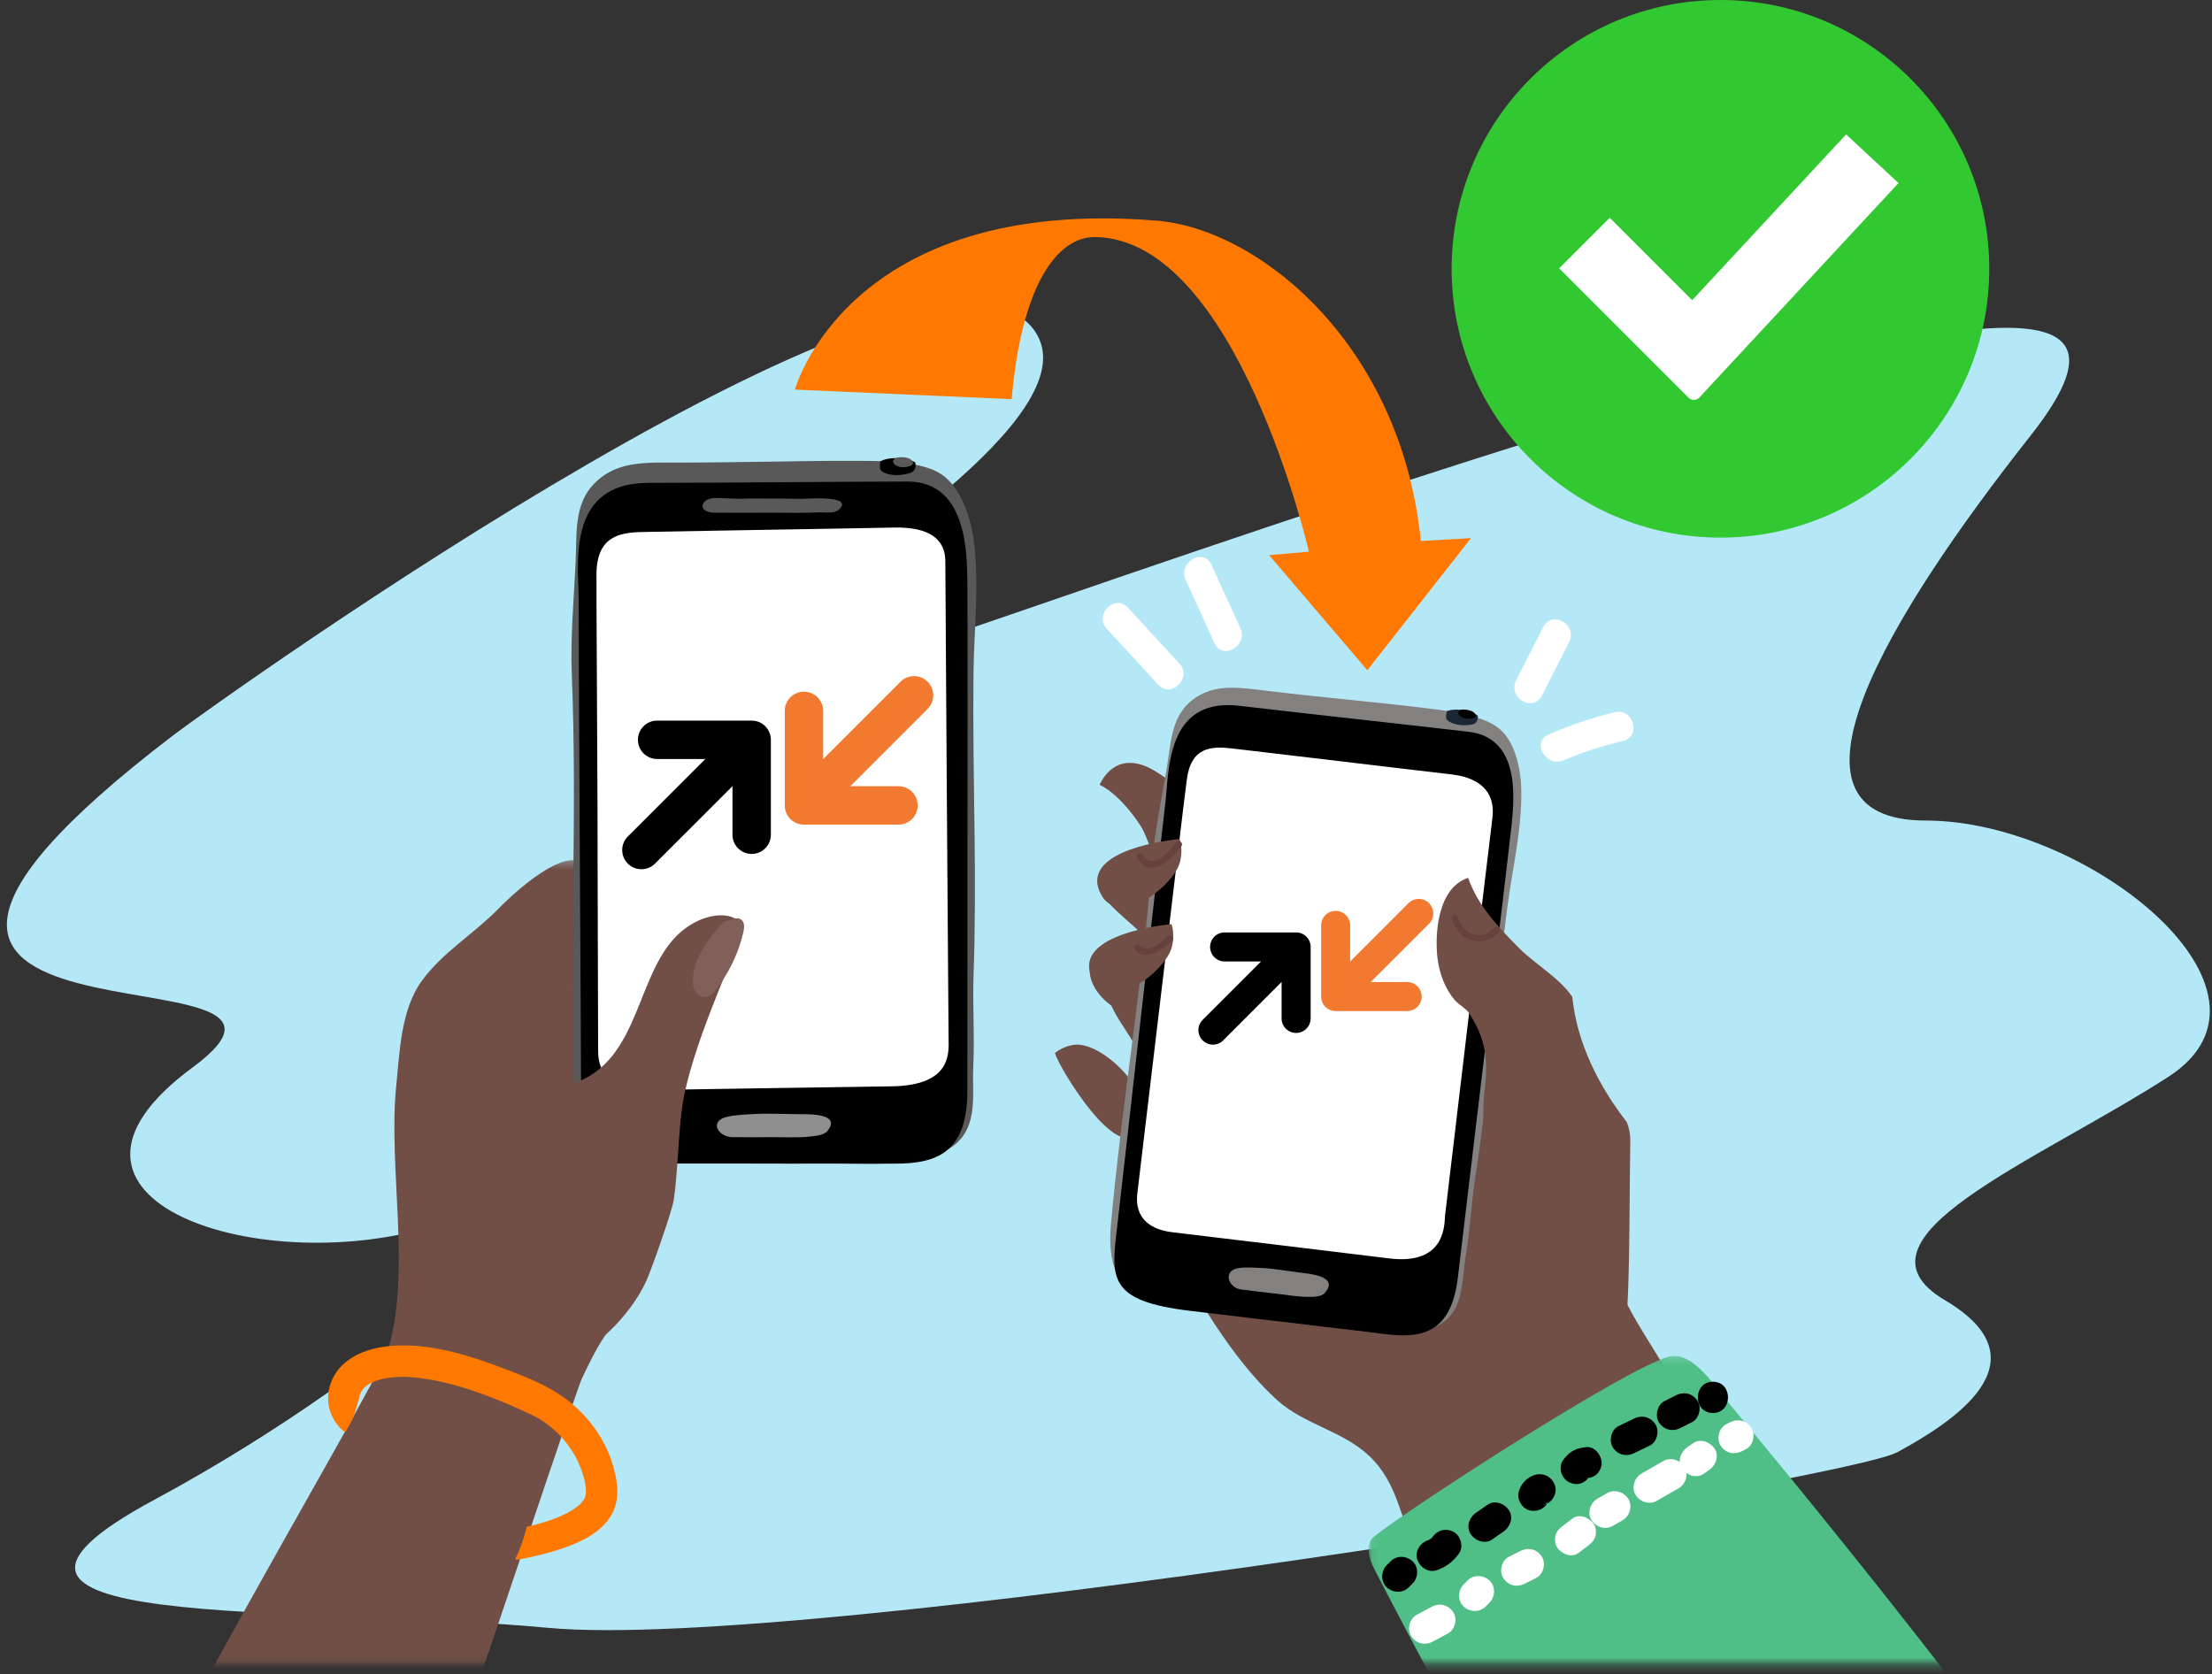 <svg xmlns="http://www.w3.org/2000/svg" xmlns:xlink="http://www.w3.org/1999/xlink" width="288" height="218" viewBox="0 0 288 218">
    <rect x="0" y="0" width="288" height="218" fill="#333333" stroke="none"/>
    <defs>
        <path id="a" d="M.073.253h61.35V104.89H.073z"/>
        <path id="c" d="M.076.207h75.496v40.08H.076z"/>
    </defs>
    <g fill="none" fill-rule="evenodd">
        <path fill="#B5E8F7" d="M22.591 95.708c5.226-3.987 101.406-72.963 112.535-51.94 11.13 21.024-118.718 76.054-.618 35.245 118.1-40.81 148.398-45.756 129.848-22.26-18.55 23.497-34.626 50.085-13.603 50.085 21.023 0 48.847 22.26 31.535 33.389-17.313 11.13-42.665 21.023-29.062 29.061 13.603 8.039.618 16.077-6.183 19.787-6.802 3.71-142.215 25.97-175.604 22.878-33.39-3.092-83.474.618-51.32-16.695 32.152-17.313 59.977-43.283 37.098-35.863-22.877 7.42-55.648-3.091-32.152-20.404 23.496-17.314-62.451 2.473-2.474-43.283"/>
        <g transform="translate(189)">
            <circle cx="35" cy="35" r="35" fill="#32C832"/>
            <path fill="#FFF" fill-rule="nonzero" d="M20.581 28.354L14 34.936l16.83 16.83a1 1 0 0 0 1.44-.026l25.913-27.907-6.82-6.333-20.047 21.589-10.735-10.735z"/>
        </g>
        <g transform="translate(24 111.72)">
            <mask id="b" fill="#fff">
                <use xlink:href="#a"/>
            </mask>
            <path fill="#714F47" d="M52.705 1.39c-2.108-3.548-8.715 2.05-11.867 5.265-3.18 3.242-7.273 5.664-9.956 9.384-2.683 3.718-2.855 9.22-3.306 13.755-1.048 10.543 2.004 24.044-1.075 34.3-1.475 4.914-44.694 76.388-38.79 77.784 5.103 1.207 26.312-.367 31.127 2.11 2.924 1.504 4.467 3.276 6.644.078 1.4-2.056 25.242-74.133 26.308-76.367 1.31-2.747 2.404-4.979 4.345-7.374 4.798-5.919 2.596-16.244 3.475-23.749.903-7.719 4.72-12.617-2.515-18.558-4.416-3.625-1.476-11.723-4.39-16.629" mask="url(#b)"/>
        </g>
        <path fill="#595959" d="M78.28 62.154c2.656-2.032 5.844-1.934 9.502-1.927 3.739.007 8.652-.06 12.388-.115 3.611-.054 7.447-.132 11.059-.109 3.214.02 8.655-.088 11.401 1.793 2.449 1.679 3.706 5.449 4.11 8.33.82 5.83.067 11.74.007 17.594-.074 7.216.052 13.906.144 21.122.07 5.368.07 12.446-.124 17.811-.164 4.544.15 7.937-.056 12.479-.148 3.28.678 7.45-2.435 9.94-1.948 1.56-5.065 2.122-7.441 2.32-3.768.314-7.55-.003-11.324.086-4.4.104-8.785-.101-13.177-.387-3.856-.25-8.58.65-12.212-.684-4.123-1.513-5.289-5.585-5.419-10.177-.493-17.47.447-35.075-.255-52.431-.194-4.788.268-9.8.5-14.669.195-4.064-.352-8.158 3.333-10.976"/>
        <path fill="#000" d="M114.59 60.081c.513-.284 1.403-.549 3.013-.373.62.068 1.202.267 1.585.516 0 .41.09.918-.423 1.233-.401.246-1.509.414-2.024.404-.626-.011-1.108-.089-1.645-.324-.787-.343-.446-.926-.506-1.456"/>
        <path fill="#595959" d="M117.928 59.573c.814.12 1.487.892.32 1.173h-.002c-1.486.357-2.302-.516-1.82-.968.218-.204.7-.323 1.502-.205"/>
        <path fill="#000" d="M84.426 62.872c7.536.004 27.726-.18 33.75-.176 7.974.004 7.67 10.002 7.773 12.764.038 1.003.025 27.522.013 46.759-.008 10.836-.015 19.361-.013 19.714.034 8.211-4.064 9.579-9.427 9.576l-28.851-.015c-12.062-.005-12.022-3.382-12.019-10.758.002-2.376-.076-15.147-.154-28.717-.08-13.652-.158-28.113-.155-33.606 0-.736-.027-1.483-.055-2.228-.192-5.225-.265-13.317 9.138-13.313"/>
        <path fill="#595959" d="M93.185 64.839c1.731.026 2.59.127 3.882.086 1.254-.042 4.737-.006 7.412.018.616.005 6.8-.501 4.736 1.42-.593.552-2.049.312-2.786.35-1.842.096-4.365.035-6.597.043a999.49 999.49 0 0 1-6.725-.002c-2.464-.007-1.89-1.944.078-1.915"/>
        <path fill="#000" d="M114.446 140.41c2.59.257 4.735.167 7.284-.712l2.287-1.217c1.513 3.3.638 8.092-1.88 10.754-2.124 2.244-5.992 2.131-8.855 1.81-3.215-.359-6.595-.472-7.064-3.753-.297-2.073-1.618-4.663-1.538-6.762.012-.284 8.91-.204 9.766-.12"/>
        <path fill="#FFF" d="M77.876 136.746l-.027-9.515-.045-16.282h.005l-.017-6.503c-.009-3.538-.118-21.96-.126-25.499-.006-1.84.008-2.197-.004-4.037-.034-5.062 2.947-5.593 6.066-5.644 3.716-.063 5.4-.1 9.117-.166 5.44-.095 10.88-.19 16.32-.279 2.527-.041 4.675-.094 7.204-.133 2.212-.034 6.684.162 6.712 4.362.019 2.847.158 25.253.178 28.1.02 3.014.044 6.026.064 9.04h.001l.138 19.368c.01 1.772.02 3.323.042 5.566.018 1.885.509 6.187-7.368 6.318-3.144.053-29.462.428-32.06.49-6.151.149-6.196-4.12-6.2-5.186"/>
        <path fill="#9DAAC0" d="M105.45 136.329l.014.021-.013-.021"/>
        <path fill="#233143" d="M121.096 105.644c-.025.027-.05.056-.076.082l.076-.083zM120.713 105.4l-.001-.021.006.02-.005.002zM79.878 104.91l-.002-.022.008.019-.006.002z"/>
        <path fill="#8F8F8F" d="M94.689 145.403c1.136-.261 2.61-.292 3.631-.366.94-.068 3.545-.009 5.547.03.842.015 5.906-.24 3.838 2.21-.494.584-1.735.642-2.378.715-1.378.158-3.267.058-4.938.07-1.839.014-2.848.009-5.03-.003-1.847-.01-3.108-2.097-.67-2.656"/>
        <path fill="#FF7900" d="M64.697 176.431c-.064.032-.113.058 0 0M43.746 178.745c1.512-2.28 4.409-3.25 7.009-3.486 4.838-.44 9.788 1.027 14.262 2.706 3.148 1.182 6.524 2.446 9.168 4.573 2.54 2.043 4.569 4.875 5.54 7.998.595 1.91.981 4.046.237 5.974-.52 1.346-1.609 2.447-2.783 3.247-2.429 1.657-6.718 2.76-9.587 3.287-.23.042-.396.02-.52-.046.686-1.34 1.151-2.785 1.533-4.24.206-.04.412-.079.617-.123.1-.021.198-.045.297-.066l.016-.003c.568-.169 1.14-.31 1.704-.497a21.2 21.2 0 0 0 1.506-.561 17.175 17.175 0 0 0 1.133-.522c.057-.029.456-.265.238-.13.392-.24.778-.483 1.139-.77.11-.088.216-.182.323-.274.16-.185.304-.427.477-.59.033-.078.073-.153.106-.231l.05-.168c.018-.132.063-.402.059-.377.002-.011.015-.216.019-.223a5.789 5.789 0 0 0-.032-.487 9.017 9.017 0 0 0-.179-1.113c-.012-.049-.041-.165-.05-.19-.05-.17-.098-.341-.152-.51a13.791 13.791 0 0 0-.755-1.881c-.062-.128-.127-.255-.193-.382-.038-.074-.059-.118-.07-.143a3.32 3.32 0 0 1-.083-.123c-.366-.575-.736-1.139-1.162-1.672-.559-.699-.708-.861-1.32-1.415-1.07-.967-1.932-1.547-3.091-2.104a73.182 73.182 0 0 0-4.54-1.986 59.073 59.073 0 0 0-4.403-1.569c.026.008-.201-.06-.316-.096a55.472 55.472 0 0 0-.665-.188 38.577 38.577 0 0 0-1.739-.431 29.587 29.587 0 0 0-3.109-.533 22.525 22.525 0 0 0-1.243-.108c-.062-.004-.338-.014-.445-.019h-.05c-.123 0-.245 0-.367.002-.717.012-1.433.067-2.14.187-.146.025-.29.055-.436.083l-.027.005c-.276.08-.551.162-.82.264-.228.086-.445.187-.665.288l-.012.005c-.072.044-.144.087-.215.133-.18.12-.354.25-.52.39-.028.023-.057.052-.085.08-.043.042-.086.084-.132.114l.074-.049c-.118.137-.217.285-.325.426-.03.06-.06.119-.087.18-.03.066-.054.136-.08.205l-.066.375a.811.811 0 0 0-.014-.136c.01.052.009.111.008.17a1.252 1.252 0 0 0-.015.097c-.364.95-.523 1.975-.99 2.898a39.16 39.16 0 0 1-.785 1.451c-.338-.102-.764-.484-1.369-1.362-1.288-1.979-1.169-4.388.122-6.334M60.385 181.271c-.067.033-.118.06 0 0"/>
        <path fill="#714F47" d="M151.475 146.506c3.155-.94 7.476-.51 10.239-2.332 8.193-5.405 16.122-11.205 23.193-17.745 1.54 2.704 3.104 5.435 4.412 7.685 1.761 3.028 3.792 5.921 5.586 8.931 1.483 2.49 1.064 4.983 3.213 7.26 2.741 2.902 7.91 3.517 10.248 6.486 1.557 1.978 1.058 4.347 1.358 6.78 1.384 11.207 18.898 22.647 5.618 32.701-5.289 4.005-11.834 6.537-17.933 9.024-4.93 2.011-10.226 2.212-12.857-2.969-2.242-4.412-2.47-9.191-6.312-12.79-3.455-3.24-8.475-4.102-11.9-7.19-4.88-4.402-8.818-10.7-12.143-16.328-2.956-5.006-6.599-10.627-6.324-16.701.074-1.653 2.126-2.373 3.602-2.812"/>
        <g transform="translate(178.112 176.323)">
            <mask id="d" fill="#fff">
                <use xlink:href="#c"/>
            </mask>
            <path fill="#50BE87" d="M.424 24.116C1.198 22.758 35.394.457 39.722.211c2.876-.162 5.724 4.328 7.023 5.883 5.253 6.29 56.07 67.307 57.31 79.913H37.222C24.688 74.51 6.27 38.379.97 28.267c-.981-1.872-1.14-3.105-.546-4.15" mask="url(#d)"/>
        </g>
        <path fill="#714F47" d="M139.937 136.028c-.852.087-1.712.412-2.55 1.041-.39.292 7.15 13.513 10.479 10.737 4.224-3.529-3.745-12.198-7.93-11.778"/>
        <path fill="#714F47" d="M147.431 125.672c1.948.799 4.225 2.303 5.44 1.617 1.75-.988-3.142-4.704-4.023-5.55-1.443-1.383-3.109-2.66-4.46-4.144-.858-.94-1.897-2.343-1.062-3.632.875-1.351 2.404-.16 3.4.443 4.897 2.962 9.4 6.592 13.927 10.082 2.418 1.865 4.949 3.677 7.413 5.46 1.704 1.232 3.384 3.124 5.504 2.603 1.555-.381 3.387-2.334 4.524-.139.658 1.268.958 2.87 1.18 4.488.199 1.437.336 2.885.608 4.12.451 2.048.199 4.109-.071 6.16-.3 2.281 1.023 9.46 1.023 9.46-.97 3.3-.788 6.294-4.625 6.694-3.254.34-7.032-.637-9.785-2.417-1.612-1.042-1.896-2.323-3.958-1.907-1.684.34-3.22 1.658-5.022 1.352-1.473-.251-2.508-2.516-3.307-3.65-1.995-2.834-7.828-8.475-6.275-12.222 1.33-3.213 2-3.31.584-6.98-1.2-3.11-4.507-6.083-4.48-9.608.023-3.115 1.592-3 3.465-2.23M147.18 105.696c.549.681 1.032 1.369 1.418 1.987.927 1.49 1.343 4.338 3.319 4.897 2.1.59 3.115-3.275 3.456-4.741.802-3.451-2.385-5.87-5.059-7.488-2.95-1.782-5.64-1.287-7.148 1.825 1.41.671 2.856 2.081 4.014 3.52"/>
        <path fill="#714F47" d="M146.135 125.468l.888 1.587c-.028.358-.864 4.63-1.14 4.518-2.316-.939-4.75-3.866-3.79-6.416.427-1.138 2.539-3.937 3.934-2.407.692.759-.317 1.947.108 2.718"/>
        <path fill="#838080" d="M156.02 90.617c2.563-1.519 5.374-1.098 8.61-.708 3.308.4 7.664.857 10.977 1.2 3.201.333 6.604.667 9.798 1.067 2.843.356 7.67.832 9.902 2.785 1.99 1.743 2.707 5.212 2.762 7.804.112 5.245-1.174 10.397-1.843 15.572-.824 6.378-1.415 12.311-2.091 18.708-.504 4.758-1.248 11.023-1.982 15.75-.623 4.004-.703 7.04-1.361 11.038-.476 2.887-.183 6.665-3.2 8.542-1.888 1.175-4.706 1.345-6.83 1.27-3.366-.118-6.681-.795-10.03-1.114-3.906-.37-7.765-1.013-11.621-1.726-3.388-.627-7.662-.327-10.736-1.89-3.49-1.771-4.095-5.499-3.726-9.576 1.4-15.511 4.081-30.995 5.284-46.43.331-4.256 1.266-8.643 1.984-12.928.6-3.577.546-7.257 4.103-9.364"/>
        <path fill="#FFF" d="M159.4 96.578c5.847.85 11.782 1.152 17.611 2.098 4.415.717 9.133.12 13.388 1.717 5.427 2.034 5.647 6.996 5.042 12.1l-1.088 9.17-2.564 21.607-1.424 12.006c-.389 3.274.197 7.363-1.802 10.216-.24.34-.5.622-.776.853-2.143 1.783-5.327.524-8.024.204l-21.651-2.569-11.507-1.365a567291.908 567291.908 0 0 1 3.366-28.371c1.29-10.879 2.513-21.73 3.455-32.632.344-3.986 1.87-5.63 5.974-5.034"/>
        <path fill="#1B2734" d="M188.371 92.599c.485-.199 1.3-.34 2.706-.014.542.125 1.036.362 1.349.623-.043.362-.018.822-.504 1.046-.38.176-1.38.208-1.834.146-.552-.076-.971-.196-1.422-.46-.66-.386-.297-.867-.295-1.341"/>
        <path fill="#000" d="M191.379 92.5c.708.19 1.223.945.16 1.071h-.002c-1.353.16-1.983-.699-1.508-1.048.214-.157.652-.212 1.35-.024M148.11 155.128c.338-2.748 5.581-46.94 5.96-50.008.196-1.595.248-1.903.437-3.498.524-4.391 3.19-4.495 5.923-4.17 3.257.389 4.735.557 7.993.942 4.769.565 9.538 1.131 14.305 1.7 2.216.266 4.102.475 6.318.742 1.938.234 5.838 1.146 5.258 5.717-.312 2.467-2.484 20.762-2.777 23.232l-.495 4.166-.436 3.673-1.995 16.799c-.183 1.537-.219 1.8-.445 3.747-.119 1.022.25 6.596-7.261 5.68-2.755-.336-25.819-3.136-28.099-3.391-5.395-.604-4.799-4.407-4.685-5.33m3.786-52.409c-.055.662-.109 1.327-.186 1.978-.58 4.86-2.03 17.667-3.395 29.759-1.357 12.017-2.63 23.328-2.88 25.43-.778 6.527-1.17 9.512 9.505 10.784 5.173.616 20.36 2.428 25.532 3.046 4.746.565 8.517-.215 9.35-7.484.035-.313.938-7.858 2.082-17.447 2.033-17.024 4.831-40.492 4.903-41.384.2-2.454 1.52-11.271-5.537-12.113-5.332-.636-23.22-2.596-29.888-3.391-8.322-.992-9.108 6.178-9.486 10.822"/>
        <path fill="#000" d="M168.928 94.56c1.53.204 2.28.385 3.427.483 1.114.095 4.192.493 6.556.795.546.07 6.071.272 4.044 1.755-.583.426-1.847.06-2.503.017-1.64-.109-3.866-.428-5.843-.656-2.176-.25-3.37-.395-5.952-.708-2.18-.265-1.468-1.92.27-1.686"/>
        <path fill="#81C8A6" d="M188.756 155.503c-.013.132-.026.264-.041.396l-.008-.001c.02-.094.03-.193.03-.3l.002-.097.017.002"/>
        <path fill="#838080" d="M161.298 165.101c1.026-.148 2.318-.027 3.22.003.83.028 3.102.36 4.848.606.734.105 5.193.37 3.087 2.66-.502.546-1.595.476-2.166.485-1.225.017-2.864-.281-4.327-.442-1.609-.176-2.491-.287-4.399-.525-1.614-.202-2.462-2.468-.263-2.787"/>
        <path fill="#714F47" d="M153.632 112.23c.25-.973.26-2-.036-2.988-3.158.294-13.065 1.958-10.242 7.225 2.358 4.4 9.471-1.088 10.278-4.237M152.57 123.311c.25-.973.261-2-.034-2.988-3.16.294-13.066 1.958-10.243 7.225 2.357 4.4 9.472-1.087 10.278-4.237"/>
        <path fill="#66413E" d="M148.838 111.328c1.152 2.108 3.472-.56 4.303-1.654.327-.432 1.002.075.672.509-.744.979-1.636 1.93-2.74 2.5-.503.259-1.102.383-1.655.228-.635-.178-1.048-.689-1.353-1.246-.261-.478.515-.81.773-.337M148.405 123.104c.949 1.13 2.833-.413 3.545-1.148.373-.385 1.051.118.673.508-1.13 1.167-3.475 2.835-4.88 1.162-.35-.417.314-.938.662-.522"/>
        <path fill="#714F47" d="M191.153 114.299c1.263 3.639 3.98 6.47 6.663 9.175 2.035 2.052 5.28 3.888 6.897 6.33.595 5.952 3.422 11.572 7.115 16.328.267.72.434 1.463.438 2.237 0 .152-.002.307-.005.462-.116 6.156-.038 15.534-.4 21.703-4.565 2.378-4.818 2.649-8.767 4.992-.54-.342-.8-3.425-1.319-3.807-1.586-1.17-2.883-2.628-4.582-3.654-1.034-.624-2.494-.992-3.3-1.943-2.05-2.423-.688-7.473-.564-10.357.202-4.685-.554-9.611.003-14.254.438-3.65.054-6.336-2.059-9.592-.19-.294-.497-.554-.823-.81-.374-.294-.774-.581-1.054-.908-1.223-1.423-1.982-3.43-2.223-5.328-.418-3.307.037-9.325 3.98-10.574"/>
        <path fill="#66413E" d="M189.858 119.453c.274 1.034.984 1.863 2.013 2.189.97.306 2.013-.095 2.654-.845.352-.41 1.028.094.674.51-.858 1.001-2.152 1.497-3.452 1.168-1.418-.358-2.358-1.52-2.723-2.895-.14-.526.696-.646.834-.127"/>
        <path fill="#FF7900" d="M131.72 51.972l-28.226-1.245s6.866-25.265 47.072-21.999c13.553 1.102 31.888 16.318 34.425 41.713l6.533-.377-13.497 17.2-12.788-14.98 5.178-.46s-9.38-40.638-27.767-40.96c-5.149-.09-9.674 6.534-10.93 21.108"/>
        <path fill="#000" d="M183.425 206.668l.499-.502c.75-.755.81-2.13 0-2.875-.81-.744-2.074-.806-2.875 0l-.5.502c-.75.755-.81 2.131 0 2.875.81.744 2.074.806 2.876 0M187.027 204.453c1.245-.409 2.2-1.154 2.95-2.221.612-.874.187-2.298-.73-2.782-1.041-.55-2.128-.203-2.781.73-.125.174-.093.134.096-.12a3.447 3.447 0 0 1-.345.346c.238-.176.295-.219.17-.13-.12.077-.243.149-.363.226-.194.095-.143.078.153-.051-.076.03-.153.057-.23.08-1.01.331-1.77 1.422-1.42 2.502.325 1.006 1.418 1.775 2.5 1.42M194.254 200.453l1.484-1.028c.872-.604 1.356-1.81.73-2.781-.56-.868-1.848-1.377-2.783-.73l-1.483 1.028c-.873.604-1.356 1.81-.73 2.781.56.868 1.847 1.377 2.782.73M201.683 195.239c-.143.288-.176.365-.096.229.08-.132.033-.068-.144.194l-.232.183c-.32.114-.378.143-.173.087 1.034-.252 1.752-1.477 1.42-2.5-.347-1.074-1.393-1.69-2.501-1.42-1.08.263-1.868 1.106-2.195 2.146-.32 1.015.376 2.263 1.42 2.5 1.107.253 2.16-.332 2.5-1.419M206.99 192.215c-.05.067-.288.322-.09.147l-.086.076c.15-.132-.364.103-.169.061.15-.031.435-.081-.144-.011.559-.068 1.025-.183 1.438-.596.353-.352.618-.931.596-1.437-.045-.992-.903-2.17-2.034-2.034-.637.077-1.174.179-1.74.506-.543.315-.913.74-1.283 1.235-.295.396-.33 1.114-.205 1.567.13.472.495.983.935 1.215.471.25 1.043.375 1.567.205.535-.173.88-.487 1.215-.934M212.78 189.195l2.016-.974c.96-.464 1.292-1.91.73-2.782-.636-.985-1.755-1.226-2.782-.73l-2.015.975c-.96.464-1.293 1.909-.73 2.782.635.985 1.755 1.225 2.782.73M218.783 185.932l1.5-.755c.952-.48 1.298-1.9.729-2.783-.627-.973-1.764-1.241-2.782-.729l-1.5.755c-.952.48-1.298 1.899-.729 2.782.627.973 1.764 1.242 2.782.73"/>
        <path fill="#000" d="M223.02 183.972c2.617 0 2.621-4.066 0-4.066-2.616 0-2.62 4.066 0 4.066"/>
        <path fill="#FFF" d="M186.517 213.755l1.975-1.052c.94-.5 1.308-1.884.729-2.782-.616-.955-1.776-1.265-2.781-.729-.66.35-1.317.701-1.976 1.052-.94.5-1.308 1.884-.73 2.782.617.955 1.777 1.265 2.783.729M193.437 209.171l.498-.502c.752-.755.812-2.131 0-2.875-.809-.744-2.073-.806-2.874 0l-.5.502c-.75.755-.81 2.13 0 2.875.81.744 2.074.806 2.876 0M198.508 206.203l1.502-.751c.953-.476 1.297-1.9.729-2.782-.628-.975-1.762-1.239-2.782-.73l-1.501.752c-.954.476-1.298 1.9-.73 2.781.629.976 1.762 1.24 2.782.73M205.513 202.2l1.274-.971c.44-.335.781-.66.935-1.215.133-.487.073-1.135-.206-1.567-.537-.833-1.877-1.42-2.781-.73l-1.274.972c-.44.335-.782.66-.935 1.215-.134.487-.073 1.135.205 1.567.537.833 1.877 1.419 2.782.729M210.003 198.665l1.265-.728c.922-.531 1.322-1.863.729-2.782-.6-.93-1.795-1.298-2.781-.73l-1.265.729c-.922.531-1.322 1.863-.73 2.782.6.93 1.796 1.297 2.782.73M215.75 195.393l2.823-1.63c.921-.533 1.322-1.863.73-2.782-.6-.93-1.797-1.299-2.783-.73-.94.544-1.882 1.087-2.823 1.63-.921.533-1.322 1.863-.73 2.782.6.93 1.797 1.299 2.782.73"/>
        <path fill="#FFF" d="M221.77 191.92l.743-.512c.875-.602 1.355-1.812.73-2.782-.56-.87-1.845-1.374-2.782-.73l-.743.512c-.875.601-1.355 1.812-.73 2.782.561.87 1.845 1.374 2.782.73M226.8 188.95l.5-.25c.954-.476 1.298-1.9.73-2.782-.629-.975-1.762-1.24-2.782-.729l-.5.25c-.954.477-1.298 1.9-.73 2.782.629.975 1.762 1.24 2.782.73M153.556 86.4l-6.703-7.282c-1.7-1.847-4.446.91-2.752 2.751l6.704 7.283c1.7 1.847 4.446-.91 2.751-2.751M161.497 81.795l-3.768-8.267c-1.037-2.276-4.392-.3-3.36 1.965l3.767 8.267c1.038 2.276 4.393.3 3.36-1.965M200.755 90.568l3.546-6.983c1.132-2.228-2.224-4.2-3.36-1.964l-3.547 6.982c-1.132 2.229 2.225 4.2 3.36 1.965M203.587 99c2.484-1.077 5.065-1.894 7.697-2.52 2.436-.578 1.405-4.332-1.034-3.752-2.974.707-5.824 1.696-8.628 2.91-2.292.994-.312 4.348 1.965 3.361"/>
        <path fill="#714F47" d="M88.765 121.236c-6.077 5.062-5.198 16.936-14.213 19.854-1.6.518-3.228 1.449-4.853 1.103-1.955-.417-2.864-2.082-4.16-3.44.53.554-.06 4.308-.097 5.134-.064 1.396-.213 2.695-.697 4.013-.896 2.437-1.562 4.278-1.247 6.972.593 5.065-3.056 20.28 1.76 22.616 7.123 3.457 16.205-4.504 18.995-10.952.637-1.474 3.217-8.72 3.461-10.27.529-3.362.618-8.97 1.131-12.323 1.167-7.616 6.413-18.532 7.604-22.38.823-2.663-3.835-3.533-7.684-.327"/>
        <path fill="#806059" d="M94.31 119.954c-1.933 2.009-3.718 4.374-4.065 7.14-.075.594-.076 1.22.175 1.764.25.543.805.981 1.402.94.619-.044 1.092-.554 1.47-1.046a19.206 19.206 0 0 0 3.494-7.4c.132-.577.183-1.305-.307-1.636-.432-.292-1.012-.085-1.487.129"/>
        <g>
            <path fill="#000" d="M97.867 93.825H85.558a2.499 2.499 0 0 0 0 4.998h6.276l-10.102 10.102a2.499 2.499 0 0 0 3.534 3.534l10.101-10.102v6.275a2.5 2.5 0 1 0 4.999 0V96.324a2.499 2.499 0 0 0-2.5-2.499"/>
            <path fill="#F27930" d="M104.674 107.366h12.308a2.499 2.499 0 0 0 0-4.998h-6.275l10.101-10.102a2.499 2.499 0 0 0-3.533-3.534l-10.102 10.102v-6.276a2.499 2.499 0 0 0-4.998 0v12.309c0 1.38 1.118 2.499 2.499 2.499"/>
        </g>
        <g>
            <path fill="#000" d="M168.753 121.404h-9.307a1.89 1.89 0 0 0 0 3.78h4.745l-7.638 7.637a1.89 1.89 0 0 0 2.672 2.672l7.638-7.638v4.745a1.89 1.89 0 1 0 3.78 0v-9.306a1.89 1.89 0 0 0-1.89-1.89"/>
            <path fill="#F27930" d="M173.9 131.643h9.306a1.89 1.89 0 0 0 0-3.78h-4.745l7.638-7.638a1.89 1.89 0 0 0-2.672-2.671l-7.638 7.638v-4.745a1.89 1.89 0 0 0-3.779 0v9.306a1.89 1.89 0 0 0 1.89 1.89"/>
        </g>
    </g>
</svg>
